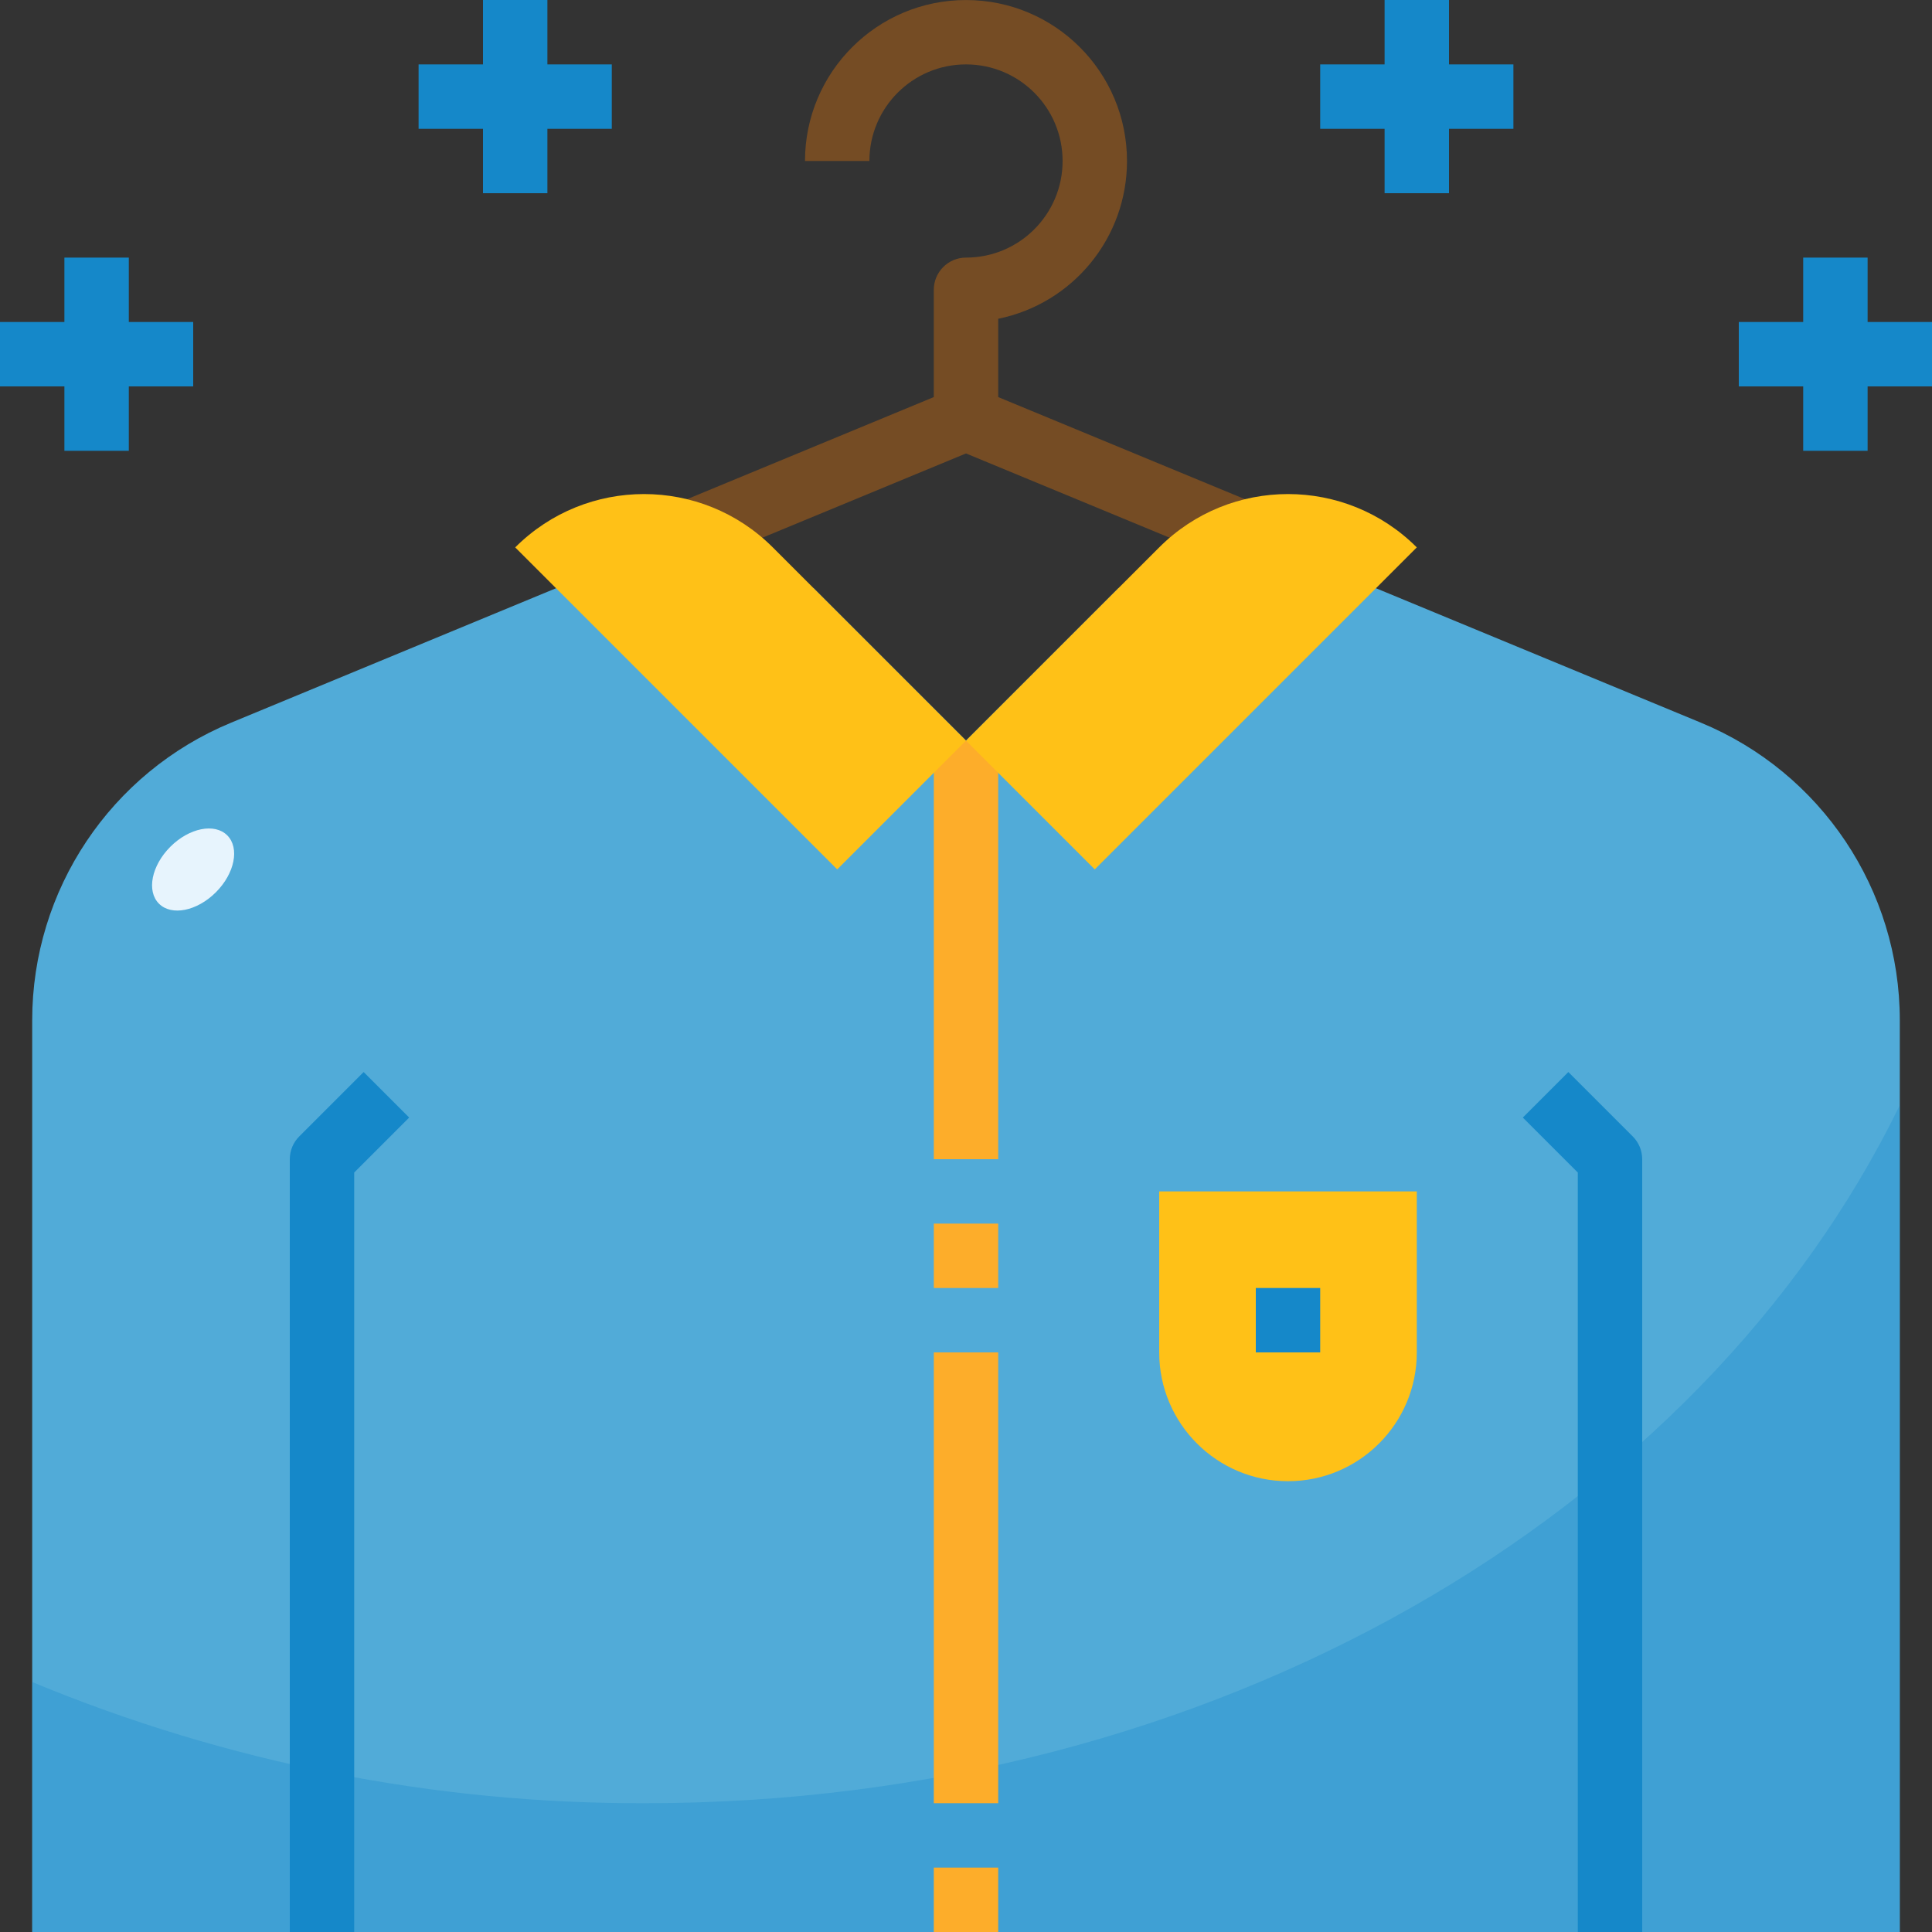 <?xml version="1.0" encoding="iso-8859-1"?>
<!-- Generator: Adobe Illustrator 19.0.0, SVG Export Plug-In . SVG Version: 6.00 Build 0)  -->
<svg version="1.1" id="Capa_1" xmlns="http://www.w3.org/2000/svg" xmlns:xlink="http://www.w3.org/1999/xlink" x="0px" y="0px"
	 viewBox="0 0 512 512" style="enable-background:new 0 0 512 512;" xml:space="preserve">
<rect x="0" y="0" width="512" height="512" fill="#333333" stroke="none"/>
<path style="fill:#51ABD8;" d="M503.467,512V270.37c0-34.526-20.804-65.647-52.702-78.848l-86.118-35.635H296.38L256,196.267
	l-40.38-40.38h-68.267l-86.118,35.635C29.338,204.723,8.533,235.844,8.533,270.37V512H503.467z"/>
<path style="opacity:0.3;fill:#1588C9;enable-background:new    ;" d="M171.093,477.867c-55.782,0.196-111.044-10.726-162.56-32.111
	V512h494.933V292.89C450.679,401.271,321.809,477.867,171.093,477.867z"/>
<ellipse transform="matrix(-0.707 -0.707 0.707 -0.707 -75.524 429.519)" style="fill:#E7F4FD;" cx="51.194" cy="230.401" rx="8.533" ry="12.8"/>
<g>
	<path style="fill:#1588C9;" d="M93.867,512H76.8V307.2c0-2.261,0.896-4.437,2.5-6.033L96.367,284.1l12.066,12.066l-14.566,14.566
		V512z"/>
	<path style="fill:#1588C9;" d="M435.2,512h-17.067V310.733l-14.566-14.566l12.066-12.066l17.067,17.067
		c1.604,1.596,2.5,3.772,2.5,6.033V512z"/>
</g>
<path style="fill:#754C24;" d="M264.533,110.933h-17.067V76.8c0-4.71,3.823-8.533,8.533-8.533c14.14,0,25.6-11.46,25.6-25.6
	s-11.46-25.6-25.6-25.6c-14.14,0-25.6,11.46-25.6,25.6h-17.067C213.342,19.106,232.448,0,256.009,0.009s42.667,19.115,42.658,42.675
	c0,20.275-14.268,37.743-34.133,41.796V110.933z"/>
<rect x="247.467" y="196.267" style="fill:#FDAD2A;" width="17.067" height="110.933"/>
<path style="fill:#FFC117;" d="M307.2,315.733h68.267l0,0V358.4c0,18.85-15.283,34.133-34.133,34.133l0,0
	c-18.85,0-34.133-15.283-34.133-34.133V315.733L307.2,315.733z"/>
<rect x="332.8" y="341.333" style="fill:#1588C9;" width="17.067" height="17.067"/>
<g>
	<rect x="247.467" y="324.267" style="fill:#FDAD2A;" width="17.067" height="17.067"/>
	<rect x="247.467" y="494.933" style="fill:#FDAD2A;" width="17.067" height="17.067"/>
	<rect x="247.467" y="358.4" style="fill:#FDAD2A;" width="17.067" height="119.467"/>
</g>
<g>
	<rect y="85.333" style="fill:#1588C9;" width="51.2" height="17.067"/>
	<rect x="17.067" y="68.267" style="fill:#1588C9;" width="17.067" height="51.2"/>
	<rect x="110.933" y="17.067" style="fill:#1588C9;" width="51.2" height="17.067"/>
	<rect x="128" style="fill:#1588C9;" width="17.067" height="51.2"/>
	<rect x="460.8" y="85.333" style="fill:#1588C9;" width="51.2" height="17.067"/>
	<rect x="477.867" y="68.267" style="fill:#1588C9;" width="17.067" height="51.2"/>
	<rect x="349.867" y="17.067" style="fill:#1588C9;" width="51.2" height="17.067"/>
	<rect x="366.933" style="fill:#1588C9;" width="17.067" height="51.2"/>
</g>
<path style="fill:#754C24;" d="M346.607,157.662L256,120.166l-90.607,37.495l-6.519-15.77l93.867-38.844
	c2.091-0.862,4.429-0.862,6.519,0l93.867,38.844L346.607,157.662z"/>
<g>
	<path style="fill:#FFC117;" d="M221.867,230.4l-85.333-85.333l0,0c18.85-18.85,49.417-18.85,68.267,0l51.2,51.2L221.867,230.4z"/>
	<path style="fill:#FFC117;" d="M290.133,230.4l85.333-85.333l0,0c-18.85-18.85-49.417-18.85-68.267,0l-51.2,51.2L290.133,230.4z"/>
</g>
<g>
</g>
<g>
</g>
<g>
</g>
<g>
</g>
<g>
</g>
<g>
</g>
<g>
</g>
<g>
</g>
<g>
</g>
<g>
</g>
<g>
</g>
<g>
</g>
<g>
</g>
<g>
</g>
<g>
</g>
</svg>
